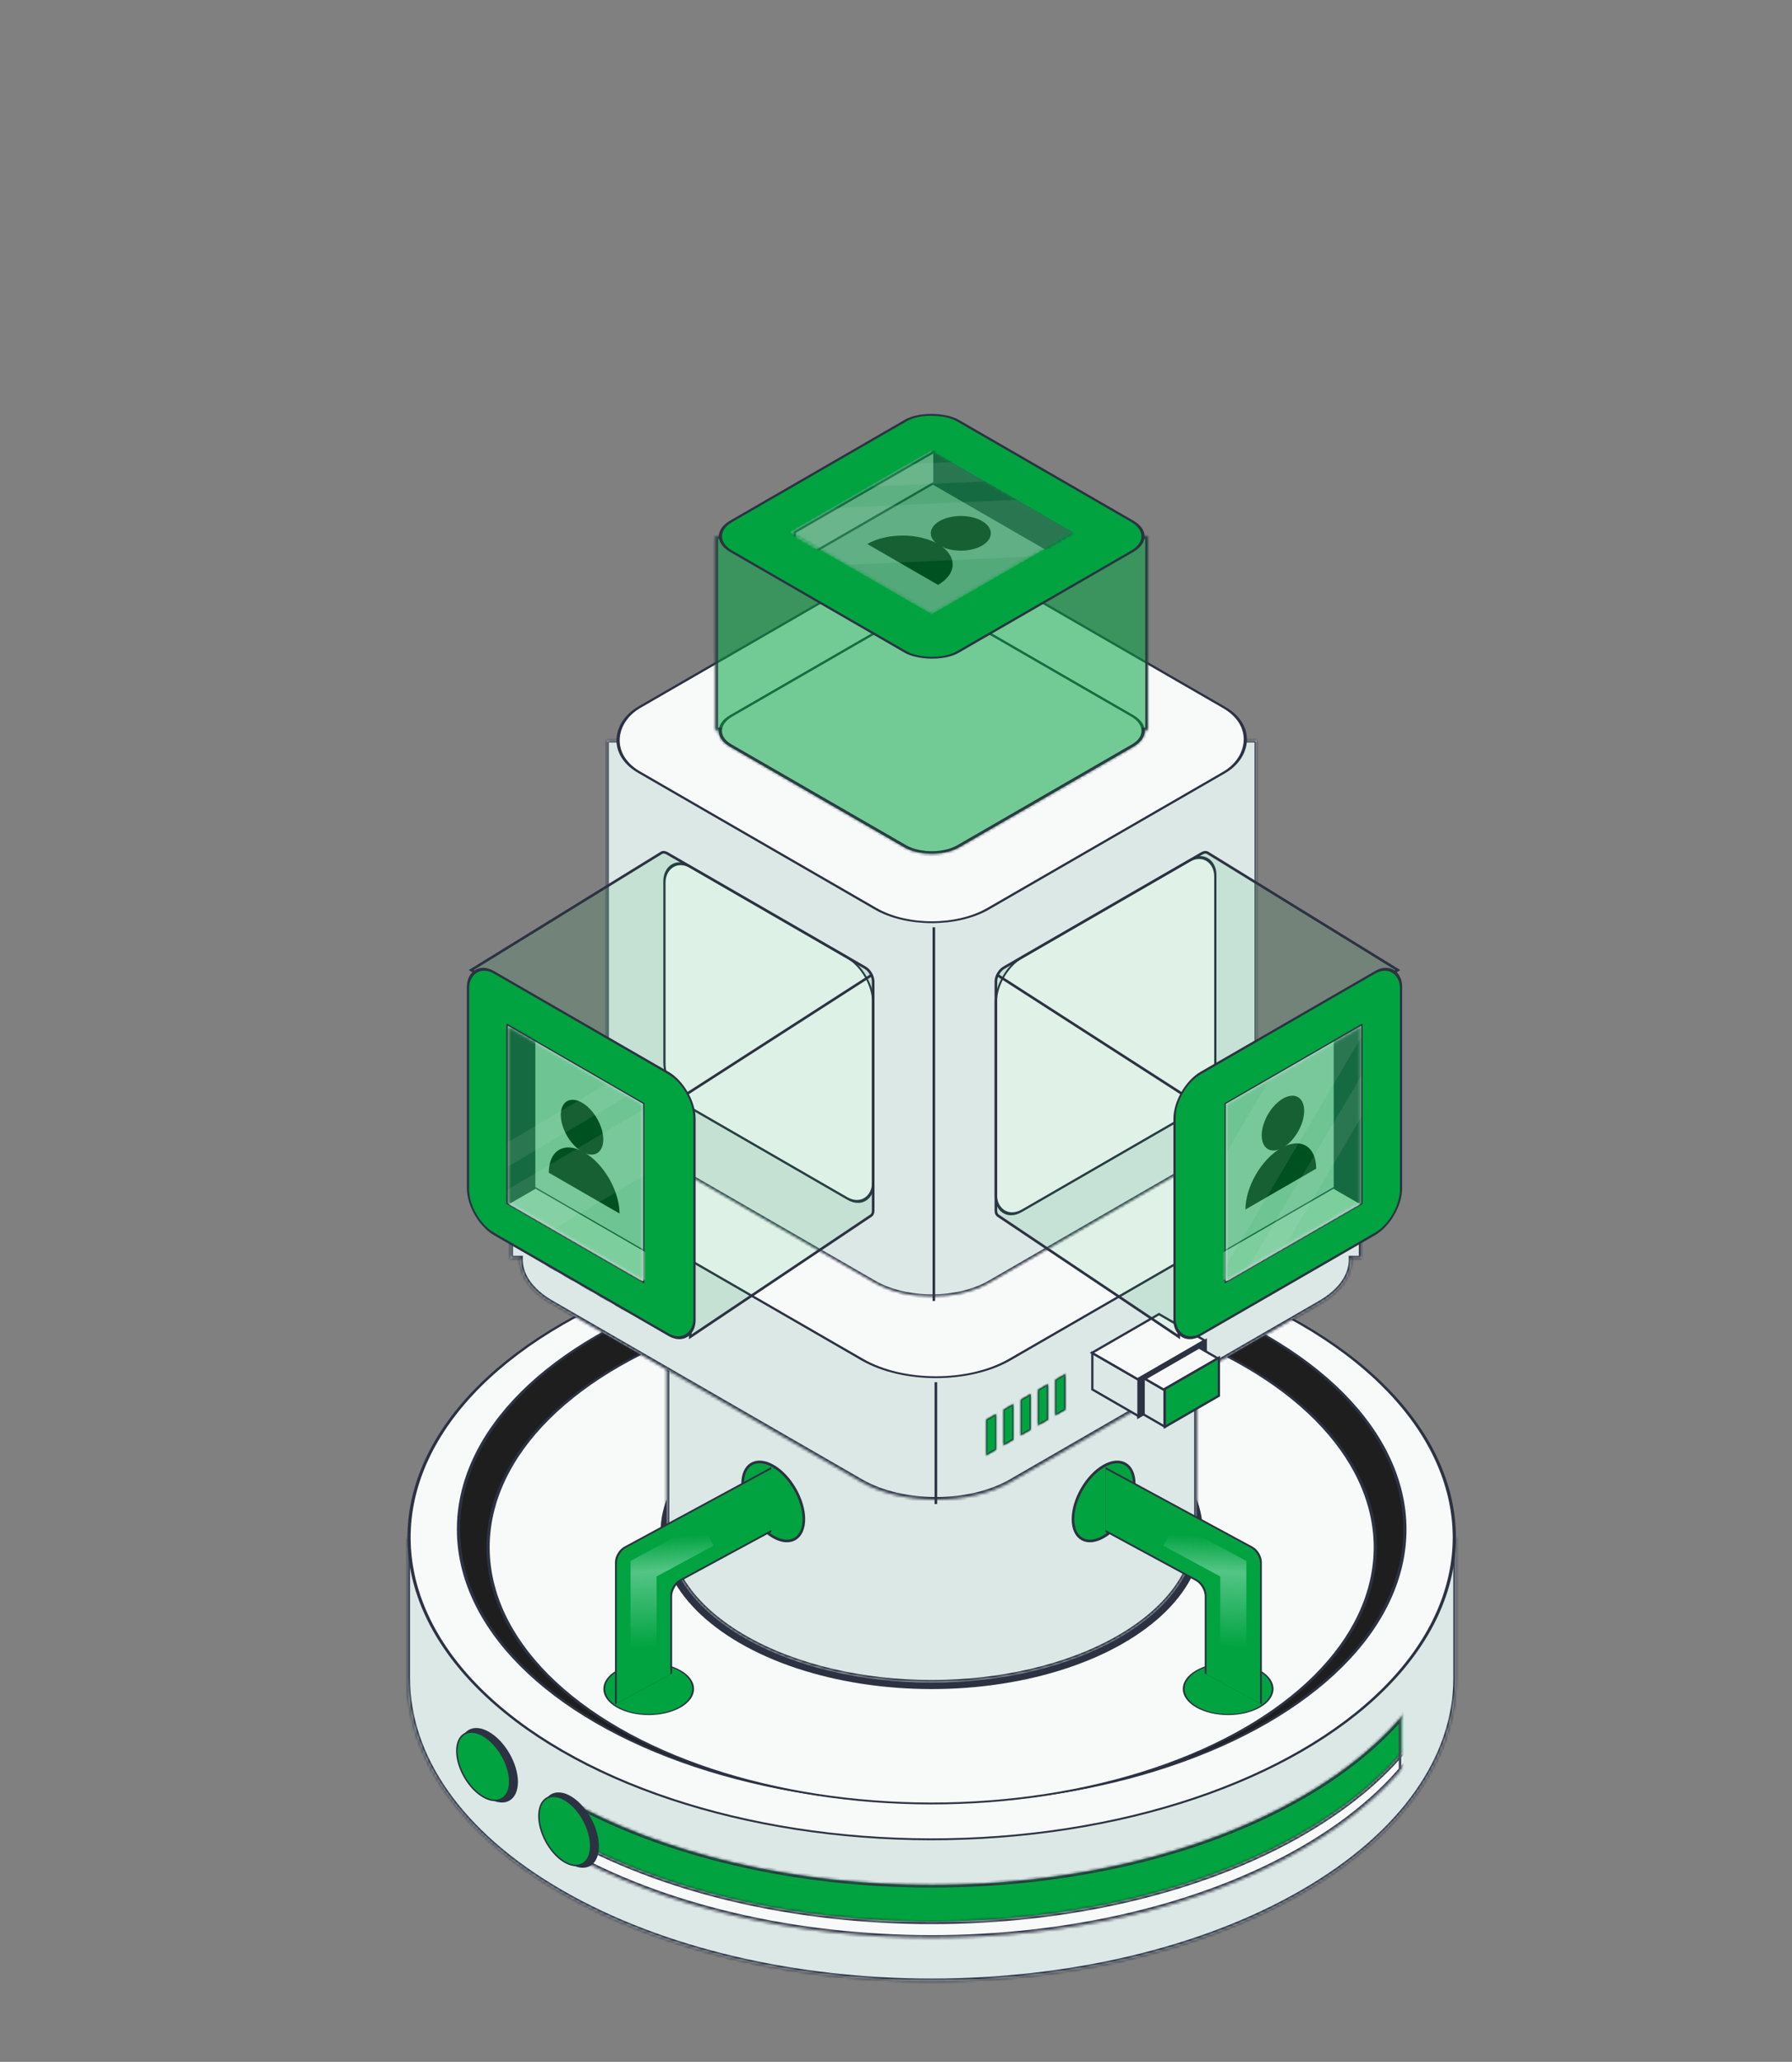 <svg width="612" height="704" viewBox="0 0 612 704" fill="none" xmlns="http://www.w3.org/2000/svg">
<rect x="0" y="0" width="612" height="704" fill="#808080" stroke="none"/>
<mask id="path-1-inside-1_2016_12" fill="white">
<path fill-rule="evenodd" clip-rule="evenodd" d="M497.22 525.017H139.156V573.147H139.159C139.193 599.575 156.672 625.996 191.597 646.16C261.514 686.527 374.872 686.527 444.79 646.16C479.749 625.977 497.228 599.523 497.228 573.069H497.22V525.017Z"/>
</mask>
<path fill-rule="evenodd" clip-rule="evenodd" d="M497.22 525.017H139.156V573.147H139.159C139.193 599.575 156.672 625.996 191.597 646.16C261.514 686.527 374.872 686.527 444.79 646.16C479.749 625.977 497.228 599.523 497.228 573.069H497.22V525.017Z" fill="#DCE8E6"/>
<path d="M139.156 525.017V524.127H138.265V525.017H139.156ZM497.22 525.017H498.11V524.127H497.22V525.017ZM139.156 573.147H138.265V574.037H139.156V573.147ZM139.159 573.147L140.049 573.146L140.048 572.257H139.159V573.147ZM191.597 646.16L192.042 645.389L191.597 646.16ZM444.79 646.16L445.235 646.931L444.79 646.16ZM497.228 573.069H498.118V572.179H497.228V573.069ZM497.22 573.069H496.33V573.96H497.22V573.069ZM139.156 525.907H497.22V524.127H139.156V525.907ZM140.046 573.147V525.017H138.265V573.147H140.046ZM139.159 572.257H139.156V574.037H139.159V572.257ZM138.268 573.148C138.303 600.006 156.065 626.674 191.152 646.931L192.042 645.389C157.279 625.319 140.083 599.144 140.049 573.146L138.268 573.148ZM191.152 646.931C226.277 667.211 272.259 677.325 318.193 677.325C364.127 677.325 410.109 667.211 445.235 646.931L444.345 645.389C409.553 665.476 363.897 675.545 318.193 675.545C272.489 675.545 226.833 665.476 192.042 645.389L191.152 646.931ZM445.235 646.931C480.356 626.654 498.118 599.953 498.118 573.069H496.338C496.338 599.093 479.141 625.299 444.345 645.389L445.235 646.931ZM497.228 572.179H497.22V573.96H497.228V572.179ZM496.33 525.017V573.069H498.11V525.017H496.33Z" fill="#2C3242" mask="url(#path-1-inside-1_2016_12)"/>
<mask id="mask0_2016_12" style="mask-type:alpha" maskUnits="userSpaceOnUse" x="179" y="567" width="300" height="125">
<path d="M478.747 626.732V567.347C376.823 627.601 308.868 636.496 201.714 600.215L179.883 657.598C208.367 672.152 284.919 699.014 363.26 690.032C441.601 681.05 468.975 645.444 478.747 626.732Z" fill="black"/>
</mask>
<g mask="url(#mask0_2016_12)">
<mask id="path-4-inside-2_2016_12" fill="white">
<path fill-rule="evenodd" clip-rule="evenodd" d="M496.827 547.15C494.038 571.247 476.692 594.888 444.79 613.306C374.872 653.673 261.514 653.673 191.597 613.306C159.694 594.888 142.348 571.247 139.559 547.15C136.236 575.864 153.582 605.227 191.597 627.175C261.514 667.541 374.872 667.541 444.79 627.175C482.805 605.227 500.151 575.864 496.827 547.15Z"/>
</mask>
<path fill-rule="evenodd" clip-rule="evenodd" d="M496.827 547.15C494.038 571.247 476.692 594.888 444.79 613.306C374.872 653.673 261.514 653.673 191.597 613.306C159.694 594.888 142.348 571.247 139.559 547.15C136.236 575.864 153.582 605.227 191.597 627.175C261.514 667.541 374.872 667.541 444.79 627.175C482.805 605.227 500.151 575.864 496.827 547.15Z" fill="#00A340"/>
<path d="M496.827 547.15L497.711 547.048L495.943 547.048L496.827 547.15ZM444.79 613.306L445.235 614.077L444.79 613.306ZM191.597 613.306L191.151 614.077L191.597 613.306ZM139.559 547.15L140.444 547.048H138.675L139.559 547.15ZM191.597 627.175L191.151 627.945L191.597 627.175ZM444.79 627.175L445.235 627.945L444.79 627.175ZM495.943 547.048C493.197 570.772 476.098 594.203 444.345 612.536L445.235 614.077C477.286 595.573 494.879 571.723 497.711 547.252L495.943 547.048ZM444.345 612.536C409.553 632.622 363.897 642.691 318.193 642.691C272.489 642.691 226.833 632.622 192.042 612.536L191.151 614.077C226.277 634.357 272.259 644.472 318.193 644.472C364.127 644.472 410.109 634.357 445.235 614.077L444.345 612.536ZM192.042 612.536C160.288 594.203 143.19 570.772 140.444 547.048L138.675 547.252C141.507 571.723 159.1 595.573 191.151 614.077L192.042 612.536ZM192.042 626.404C154.203 604.557 137.176 575.485 140.444 547.252L138.675 547.048C135.296 576.244 152.96 605.896 191.151 627.945L192.042 626.404ZM444.345 626.404C409.553 646.49 363.897 656.559 318.193 656.559C272.489 656.559 226.833 646.49 192.042 626.404L191.151 627.945C226.277 648.225 272.259 658.34 318.193 658.34C364.127 658.34 410.109 648.225 445.235 627.945L444.345 626.404ZM495.943 547.252C499.21 575.485 482.183 604.557 444.345 626.404L445.235 627.945C483.426 605.896 501.091 576.244 497.711 547.048L495.943 547.252Z" fill="#2C3242" mask="url(#path-4-inside-2_2016_12)"/>
<mask id="path-6-inside-3_2016_12" fill="white">
<path fill-rule="evenodd" clip-rule="evenodd" d="M497.164 555.471C495.985 580.992 478.527 606.31 444.79 625.788C374.872 666.155 261.514 666.155 191.597 625.788C157.86 606.31 140.402 580.993 139.223 555.471C137.958 582.841 155.416 610.446 191.597 631.335C261.514 671.702 374.872 671.702 444.79 631.335C480.971 610.446 498.429 582.841 497.164 555.471Z"/>
</mask>
<path fill-rule="evenodd" clip-rule="evenodd" d="M497.164 555.471C495.985 580.992 478.527 606.31 444.79 625.788C374.872 666.155 261.514 666.155 191.597 625.788C157.86 606.31 140.402 580.993 139.223 555.471C137.958 582.841 155.416 610.446 191.597 631.335C261.514 671.702 374.872 671.702 444.79 631.335C480.971 610.446 498.429 582.841 497.164 555.471Z" fill="#F8FAFA"/>
<path d="M497.164 555.471L498.053 555.43L496.274 555.43L497.164 555.471ZM444.79 625.788L445.235 626.559L444.79 625.788ZM191.597 625.788L192.042 625.017L191.597 625.788ZM139.223 555.471L140.112 555.43L138.333 555.43L139.223 555.471ZM191.597 631.335L192.042 630.564L191.597 631.335ZM444.79 631.335L445.235 632.106L444.79 631.335ZM496.274 555.43C495.114 580.543 477.925 605.629 444.345 625.017L445.235 626.559C479.129 606.99 496.855 581.441 498.053 555.512L496.274 555.43ZM444.345 625.017C409.553 645.104 363.897 655.173 318.193 655.173C272.489 655.173 226.833 645.104 192.042 625.017L191.151 626.559C226.277 646.839 272.259 656.953 318.193 656.953C364.127 656.953 410.109 646.839 445.235 626.559L444.345 625.017ZM192.042 625.017C158.462 605.63 141.272 580.544 140.112 555.43L138.333 555.512C139.532 581.442 157.258 606.99 191.151 626.559L192.042 625.017ZM192.042 630.564C156.029 609.772 138.868 582.431 140.112 555.512L138.333 555.43C137.048 583.252 154.803 611.121 191.151 632.106L192.042 630.564ZM444.345 630.564C409.553 650.651 363.897 660.72 318.193 660.72C272.489 660.72 226.833 650.651 192.042 630.564L191.151 632.106C226.277 652.386 272.259 662.501 318.193 662.501C364.127 662.501 410.109 652.386 445.235 632.106L444.345 630.564ZM496.274 555.512C497.518 582.43 480.358 609.772 444.345 630.564L445.235 632.106C481.583 611.12 499.339 583.252 498.053 555.43L496.274 555.512Z" fill="#2C3242" mask="url(#path-6-inside-3_2016_12)"/>
<path d="M478.153 587.327V603.977" stroke="#2C3242" stroke-width="0.89"/>
</g>
<circle cx="146.181" cy="146.181" r="145.736" transform="matrix(0.866 -0.5 0.866 0.5 65 524.96)" fill="#F8FAFA" stroke="#2C3242" stroke-width="0.89"/>
<circle cx="132.398" cy="132.398" r="131.953" transform="matrix(0.866 -0.5 0.866 0.5 88.872 522.186)" fill="#1E1E1E" stroke="#2C3242" stroke-width="0.89"/>
<circle cx="124.145" cy="124.145" r="123.7" transform="matrix(0.866 -0.5 0.866 0.5 103.168 528.307)" fill="#F8FAFA" stroke="#2C3242" stroke-width="0.89"/>
<circle cx="75.617" cy="75.617" r="75.172" transform="matrix(0.866 -0.5 0.866 0.5 187.22 523.245)" fill="#2C3242" stroke="#2C3242" stroke-width="0.89"/>
<mask id="path-13-inside-4_2016_12" fill="white">
<path fill-rule="evenodd" clip-rule="evenodd" d="M408.7 449.997H227.681V522.283H227.683C227.701 535.643 236.537 549 254.193 559.193C289.539 579.6 346.847 579.6 382.194 559.193C399.867 548.989 408.704 535.616 408.704 522.243H408.7V449.997Z"/>
</mask>
<path fill-rule="evenodd" clip-rule="evenodd" d="M408.7 449.997H227.681V522.283H227.683C227.701 535.643 236.537 549 254.193 559.193C289.539 579.6 346.847 579.6 382.194 559.193C399.867 548.989 408.704 535.616 408.704 522.243H408.7V449.997Z" fill="#DCE8E6"/>
<path d="M227.681 449.997V449.107H226.791V449.997H227.681ZM408.7 449.997H409.59V449.107H408.7V449.997ZM227.681 522.283H226.791V523.173H227.681V522.283ZM227.683 522.283L228.573 522.282L228.572 521.393H227.683V522.283ZM254.193 559.193L254.638 558.422L254.193 559.193ZM382.194 559.193L381.749 558.422L382.194 559.193ZM408.704 522.243L409.594 522.243L409.594 521.353H408.704V522.243ZM408.7 522.243H407.81V523.133H408.7V522.243ZM227.681 450.887H408.7V449.107H227.681V450.887ZM228.572 522.283V449.997H226.791V522.283H228.572ZM227.683 521.393H227.681V523.173H227.683V521.393ZM226.792 522.284C226.811 536.074 235.93 549.677 253.748 559.964L254.638 558.422C237.145 548.322 228.59 535.212 228.573 522.282L226.792 522.284ZM253.748 559.964C271.588 570.264 294.915 575.389 318.193 575.389C341.472 575.389 364.799 570.264 382.639 559.964L381.749 558.422C364.243 568.529 341.242 573.608 318.193 573.608C295.144 573.608 272.144 568.529 254.638 558.422L253.748 559.964ZM382.639 559.964C400.474 549.667 409.594 536.046 409.594 522.243L407.814 522.243C407.813 535.186 399.26 548.312 381.749 558.422L382.639 559.964ZM408.704 521.353H408.7V523.133H408.704V521.353ZM407.81 449.997V522.243H409.59V449.997H407.81Z" fill="#2C3242" mask="url(#path-13-inside-4_2016_12)"/>
<circle cx="73.902" cy="73.902" r="73.701" transform="matrix(0.866 -0.5 0.866 0.5 190.192 442.449)" fill="#F8FAFA" stroke="#2C3242" stroke-width="0.4"/>
<mask id="path-16-inside-5_2016_12" fill="white">
<path fill-rule="evenodd" clip-rule="evenodd" d="M345.13 354.259C330.977 346.087 308.03 346.087 293.877 354.259L235.124 388.18H174.317V429.666H177.642C177.475 435.144 181.011 440.653 188.251 444.833L294.03 505.904C308.184 514.076 331.13 514.076 345.283 505.904L450.909 444.921C458.188 440.719 461.723 435.173 461.515 429.666H464.959V388.18H403.883L345.13 354.259Z"/>
</mask>
<path fill-rule="evenodd" clip-rule="evenodd" d="M345.13 354.259C330.977 346.087 308.03 346.087 293.877 354.259L235.124 388.18H174.317V429.666H177.642C177.475 435.144 181.011 440.653 188.251 444.833L294.03 505.904C308.184 514.076 331.13 514.076 345.283 505.904L450.909 444.921C458.188 440.719 461.723 435.173 461.515 429.666H464.959V388.18H403.883L345.13 354.259Z" fill="#DCE8E6"/>
<path d="M293.877 354.259L293.432 353.488L293.877 354.259ZM345.13 354.259L344.684 355.03L345.13 354.259ZM235.124 388.18V389.07H235.362L235.569 388.951L235.124 388.18ZM174.317 388.18V387.29H173.426V388.18H174.317ZM174.317 429.666H173.426V430.557H174.317V429.666ZM177.642 429.666L178.532 429.694L178.56 428.776H177.642V429.666ZM188.251 444.833L188.696 444.062L188.251 444.833ZM294.03 505.904L294.476 505.133L294.03 505.904ZM345.283 505.904L344.838 505.133L345.283 505.904ZM450.909 444.921L450.464 444.15L450.909 444.921ZM461.515 429.666V428.776H460.591L460.625 429.7L461.515 429.666ZM464.959 429.666V430.557H465.85V429.666H464.959ZM464.959 388.18H465.85V387.29H464.959V388.18ZM403.883 388.18L403.438 388.951L403.644 389.07H403.883V388.18ZM294.322 355.03C301.231 351.041 310.343 349.02 319.503 349.02C328.663 349.02 337.775 351.041 344.684 355.03L345.575 353.488C338.331 349.306 328.893 347.24 319.503 347.24C310.113 347.24 300.675 349.306 293.432 353.488L294.322 355.03ZM235.569 388.951L294.322 355.03L293.432 353.488L234.679 387.409L235.569 388.951ZM174.317 389.07H235.124V387.29H174.317V389.07ZM175.207 429.666V388.18H173.426V429.666H175.207ZM177.642 428.776H174.317V430.557H177.642V428.776ZM188.696 444.062C181.622 439.977 178.378 434.727 178.532 429.694L176.752 429.639C176.571 435.562 180.4 441.328 187.806 445.604L188.696 444.062ZM294.476 505.133L188.696 444.062L187.806 445.604L293.585 506.675L294.476 505.133ZM344.838 505.133C337.929 509.122 328.817 511.143 319.657 511.143C310.497 511.143 301.385 509.122 294.476 505.133L293.585 506.675C300.829 510.857 310.267 512.923 319.657 512.923C329.047 512.923 338.485 510.857 345.729 506.675L344.838 505.133ZM450.464 444.15L344.838 505.133L345.729 506.675L451.354 445.692L450.464 444.15ZM460.625 429.7C460.817 434.759 457.576 440.044 450.464 444.15L451.354 445.692C458.8 441.394 462.63 435.588 462.405 429.633L460.625 429.7ZM464.959 428.776H461.515V430.557H464.959V428.776ZM464.069 388.18V429.666H465.85V388.18H464.069ZM403.883 389.07H464.959V387.29H403.883V389.07ZM344.684 355.03L403.438 388.951L404.328 387.409L345.575 353.488L344.684 355.03Z" fill="#2C3242" mask="url(#path-16-inside-5_2016_12)"/>
<mask id="path-18-inside-6_2016_12" fill="white">
<path fill-rule="evenodd" clip-rule="evenodd" d="M186.602 419.612L190.022 421.586L190.022 433.792L186.602 431.818L186.602 419.612ZM192.51 423.022L195.93 424.997L195.93 437.203L192.51 435.229L192.51 423.022ZM201.837 428.408L198.417 426.433L198.417 438.639L201.837 440.614L201.837 428.408ZM204.324 429.844L207.744 431.818L207.744 444.025L204.324 442.05L204.324 429.844ZM213.651 435.228L210.231 433.254L210.231 445.46L213.651 447.435L213.651 435.228Z"/>
</mask>
<path fill-rule="evenodd" clip-rule="evenodd" d="M186.602 419.612L190.022 421.586L190.022 433.792L186.602 431.818L186.602 419.612ZM192.51 423.022L195.93 424.997L195.93 437.203L192.51 435.229L192.51 423.022ZM201.837 428.408L198.417 426.433L198.417 438.639L201.837 440.614L201.837 428.408ZM204.324 429.844L207.744 431.818L207.744 444.025L204.324 442.05L204.324 429.844ZM213.651 435.228L210.231 433.254L210.231 445.46L213.651 447.435L213.651 435.228Z" fill="#00A340"/>
<path d="M190.022 421.586L190.458 421.838L190.458 421.335L190.022 421.084L190.022 421.586ZM186.602 419.612L186.602 419.109L186.167 418.858L186.167 419.36L186.602 419.612ZM190.022 433.792L190.022 434.295L190.458 434.546L190.458 434.044L190.022 433.792ZM186.602 431.818L186.167 431.567L186.167 432.069L186.602 432.321L186.602 431.818ZM195.93 424.997L196.365 425.248L196.365 424.746L195.93 424.494L195.93 424.997ZM192.51 423.022L192.51 422.52L192.074 422.268L192.074 422.771L192.51 423.022ZM195.93 437.203L195.93 437.706L196.365 437.957L196.365 437.455L195.93 437.203ZM192.51 435.229L192.074 434.977L192.074 435.48L192.51 435.731L192.51 435.229ZM198.417 426.433L198.417 425.93L197.982 425.679L197.982 426.182L198.417 426.433ZM201.837 428.408L202.272 428.659L202.272 428.156L201.837 427.905L201.837 428.408ZM198.417 438.639L197.982 438.388L197.982 438.891L198.417 439.142L198.417 438.639ZM201.837 440.614L201.837 441.117L202.272 441.368L202.272 440.865L201.837 440.614ZM207.744 431.818L208.179 432.07L208.179 431.567L207.744 431.316L207.744 431.818ZM204.324 429.844L204.324 429.341L203.889 429.09L203.889 429.592L204.324 429.844ZM207.744 444.025L207.744 444.527L208.179 444.779L208.179 444.276L207.744 444.025ZM204.324 442.05L203.889 441.799L203.889 442.301L204.324 442.553L204.324 442.05ZM210.231 433.254L210.231 432.751L209.796 432.5L209.796 433.003L210.231 433.254ZM213.651 435.228L214.087 435.48L214.087 434.977L213.651 434.726L213.651 435.228ZM210.231 445.46L209.796 445.209L209.796 445.712L210.231 445.963L210.231 445.46ZM213.651 447.435L213.651 447.937L214.087 448.189L214.087 447.686L213.651 447.435ZM190.022 421.084L186.602 419.109L186.602 420.114L190.022 422.089L190.022 421.084ZM190.458 434.044L190.458 421.838L189.587 421.335L189.587 433.541L190.458 434.044ZM186.602 432.321L190.022 434.295L190.022 433.29L186.602 431.315L186.602 432.321ZM186.167 419.36L186.167 431.567L187.038 432.069L187.038 419.863L186.167 419.36ZM195.93 424.494L192.51 422.52L192.51 423.525L195.93 425.5L195.93 424.494ZM196.365 437.455L196.365 425.248L195.494 424.746L195.494 436.952L196.365 437.455ZM192.51 435.731L195.93 437.706L195.93 436.701L192.51 434.726L192.51 435.731ZM192.074 422.771L192.074 434.977L192.945 435.48L192.945 423.274L192.074 422.771ZM198.417 426.936L201.837 428.91L201.837 427.905L198.417 425.93L198.417 426.936ZM198.852 438.891L198.852 426.684L197.982 426.182L197.982 438.388L198.852 438.891ZM201.837 440.111L198.417 438.137L198.417 439.142L201.837 441.117L201.837 440.111ZM201.402 428.156L201.402 440.363L202.272 440.865L202.272 428.659L201.402 428.156ZM207.744 431.316L204.324 429.341L204.324 430.346L207.744 432.321L207.744 431.316ZM208.179 444.276L208.179 432.07L207.309 431.567L207.309 443.773L208.179 444.276ZM204.324 442.553L207.744 444.527L207.744 443.522L204.324 441.547L204.324 442.553ZM203.889 429.592L203.889 441.799L204.759 442.301L204.759 430.095L203.889 429.592ZM210.231 433.757L213.651 435.731L213.651 434.726L210.231 432.751L210.231 433.757ZM210.667 445.712L210.667 433.505L209.796 433.003L209.796 445.209L210.667 445.712ZM213.651 446.932L210.231 444.958L210.231 445.963L213.651 447.937L213.651 446.932ZM213.216 434.977L213.216 447.183L214.087 447.686L214.087 435.48L213.216 434.977Z" fill="#2C3242" mask="url(#path-18-inside-6_2016_12)"/>
<mask id="path-20-inside-7_2016_12" fill="white">
<path fill-rule="evenodd" clip-rule="evenodd" d="M354.506 474.506L357.926 472.531L357.926 484.738L354.506 486.712L354.506 474.506ZM342.691 481.327L346.111 479.353L346.111 491.559L342.691 493.533L342.691 481.327ZM336.784 484.738L340.204 482.764L340.204 494.97L336.784 496.945L336.784 484.738ZM352.018 475.943L348.598 477.917L348.598 490.123L352.018 488.149L352.018 475.943ZM363.833 469.121L360.413 471.096L360.413 483.302L363.833 481.327L363.833 469.121Z"/>
</mask>
<path fill-rule="evenodd" clip-rule="evenodd" d="M354.506 474.506L357.926 472.531L357.926 484.738L354.506 486.712L354.506 474.506ZM342.691 481.327L346.111 479.353L346.111 491.559L342.691 493.533L342.691 481.327ZM336.784 484.738L340.204 482.764L340.204 494.97L336.784 496.945L336.784 484.738ZM352.018 475.943L348.598 477.917L348.598 490.123L352.018 488.149L352.018 475.943ZM363.833 469.121L360.413 471.096L360.413 483.302L363.833 481.327L363.833 469.121Z" fill="#00A340"/>
<path d="M357.926 472.531L358.361 472.28L358.361 471.777L357.926 472.029L357.926 472.531ZM354.506 474.506L354.506 474.003L354.07 474.254L354.07 474.757L354.506 474.506ZM357.926 484.738L357.926 485.24L358.361 484.989L358.361 484.486L357.926 484.738ZM354.506 486.712L354.07 486.963L354.07 487.466L354.506 487.215L354.506 486.712ZM346.111 479.353L346.546 479.101L346.546 478.599L346.111 478.85L346.111 479.353ZM342.691 481.327L342.691 480.825L342.256 481.076L342.256 481.579L342.691 481.327ZM346.111 491.559L346.111 492.062L346.546 491.81L346.546 491.308L346.111 491.559ZM342.691 493.533L342.256 493.785L342.256 494.287L342.691 494.036L342.691 493.533ZM340.204 482.764L340.639 482.513L340.639 482.01L340.204 482.261L340.204 482.764ZM336.784 484.738L336.784 484.236L336.348 484.487L336.348 484.99L336.784 484.738ZM340.204 494.97L340.204 495.473L340.639 495.221L340.639 494.719L340.204 494.97ZM336.784 496.945L336.348 497.196L336.348 497.699L336.784 497.447L336.784 496.945ZM348.598 477.917L348.598 477.414L348.163 477.666L348.163 478.168L348.598 477.917ZM352.018 475.943L352.453 475.691L352.453 475.189L352.018 475.44L352.018 475.943ZM348.598 490.123L348.163 490.375L348.163 490.877L348.598 490.626L348.598 490.123ZM352.018 488.149L352.018 488.651L352.453 488.4L352.453 487.897L352.018 488.149ZM360.413 471.096L360.413 470.593L359.977 470.844L359.977 471.347L360.413 471.096ZM363.833 469.121L364.268 468.87L364.268 468.367L363.833 468.618L363.833 469.121ZM360.413 483.302L359.977 483.553L359.977 484.056L360.413 483.805L360.413 483.302ZM363.833 481.327L363.833 481.83L364.268 481.579L364.268 481.076L363.833 481.327ZM357.926 472.029L354.506 474.003L354.506 475.008L357.926 473.034L357.926 472.029ZM358.361 484.486L358.361 472.28L357.49 472.783L357.49 484.989L358.361 484.486ZM354.506 487.215L357.926 485.24L357.926 484.235L354.506 486.209L354.506 487.215ZM354.07 474.757L354.07 486.963L354.941 486.461L354.941 474.254L354.07 474.757ZM346.111 478.85L342.691 480.825L342.691 481.83L346.111 479.855L346.111 478.85ZM346.546 491.308L346.546 479.101L345.676 479.604L345.676 491.81L346.546 491.308ZM342.691 494.036L346.111 492.062L346.111 491.056L342.691 493.031L342.691 494.036ZM342.256 481.579L342.256 493.785L343.126 493.282L343.126 481.076L342.256 481.579ZM340.204 482.261L336.784 484.236L336.784 485.241L340.204 483.267L340.204 482.261ZM340.639 494.719L340.639 482.513L339.768 483.015L339.768 495.221L340.639 494.719ZM336.784 497.447L340.204 495.473L340.204 494.467L336.784 496.442L336.784 497.447ZM336.348 484.99L336.348 497.196L337.219 496.693L337.219 484.487L336.348 484.99ZM348.598 478.42L352.018 476.445L352.018 475.44L348.598 477.414L348.598 478.42ZM349.033 489.872L349.033 477.666L348.163 478.168L348.163 490.375L349.033 489.872ZM352.018 487.646L348.598 489.621L348.598 490.626L352.018 488.651L352.018 487.646ZM351.583 476.194L351.583 488.4L352.453 487.897L352.453 475.691L351.583 476.194ZM360.413 471.598L363.833 469.624L363.833 468.618L360.413 470.593L360.413 471.598ZM360.848 483.051L360.848 470.844L359.977 471.347L359.977 483.553L360.848 483.051ZM363.833 480.825L360.413 482.799L360.413 483.805L363.833 481.83L363.833 480.825ZM363.397 469.372L363.397 481.579L364.268 481.076L364.268 468.87L363.397 469.372Z" fill="#2C3242" mask="url(#path-20-inside-7_2016_12)"/>
<rect x="-2.65313e-08" y="0.445" width="180.435" height="180.257" rx="29.146" transform="matrix(0.866 0.5 -0.866 0.5 319.889 298.2)" fill="#F8FAFA" stroke="#2C3242" stroke-width="0.89"/>
<path d="M319.615 471.931V513.536" stroke="#2C3242" stroke-width="0.89"/>
<mask id="path-24-inside-8_2016_12" fill="white">
<path fill-rule="evenodd" clip-rule="evenodd" d="M429.145 252.821H207.256V380.407H209.812C209.986 384.363 212.688 388.289 217.918 391.308L298.667 437.929C309.487 444.176 327.03 444.176 337.851 437.929L418.483 391.376C423.742 388.34 426.445 384.386 426.592 380.407H429.145V252.821Z"/>
</mask>
<path fill-rule="evenodd" clip-rule="evenodd" d="M429.145 252.821H207.256V380.407H209.812C209.986 384.363 212.688 388.289 217.918 391.308L298.667 437.929C309.487 444.176 327.03 444.176 337.851 437.929L418.483 391.376C423.742 388.34 426.445 384.386 426.592 380.407H429.145V252.821Z" fill="#DCE8E6"/>
<path d="M207.256 252.821V252.14H206.575V252.821H207.256ZM429.145 252.821H429.826V252.14H429.145V252.821ZM207.256 380.407H206.575V381.088H207.256V380.407ZM209.812 380.407L210.492 380.377L210.463 379.727H209.812V380.407ZM217.918 391.308L217.577 391.898L217.918 391.308ZM298.667 437.929L298.327 438.518L298.667 437.929ZM337.851 437.929L338.191 438.518L337.851 437.929ZM418.483 391.376L418.823 391.965L418.483 391.376ZM426.592 380.407V379.727H425.936L425.912 380.382L426.592 380.407ZM429.145 380.407V381.088H429.826V380.407H429.145ZM207.256 253.501H429.145V252.14H207.256V253.501ZM207.936 380.407V252.821H206.575V380.407H207.936ZM209.812 379.727H207.256V381.088H209.812V379.727ZM218.258 390.719C213.149 387.769 210.653 384.021 210.492 380.377L209.132 380.437C209.32 384.706 212.228 388.809 217.577 391.898L218.258 390.719ZM299.008 437.339L218.258 390.719L217.577 391.898L298.327 438.518L299.008 437.339ZM337.51 437.339C332.228 440.389 325.262 441.934 318.259 441.934C311.256 441.934 304.29 440.389 299.008 437.339L298.327 438.518C303.865 441.716 311.08 443.295 318.259 443.295C325.438 443.295 332.653 441.716 338.191 438.518L337.51 437.339ZM418.143 390.786L337.51 437.339L338.191 438.518L418.823 391.965L418.143 390.786ZM425.912 380.382C425.776 384.046 423.281 387.82 418.143 390.786L418.823 391.965C424.203 388.859 427.113 384.726 427.272 380.432L425.912 380.382ZM429.145 379.727H426.592V381.088H429.145V379.727ZM428.464 252.821V380.407H429.826V252.821H428.464Z" fill="#2C3242" mask="url(#path-24-inside-8_2016_12)"/>
<rect x="-2.65313e-08" y="0.445" width="137.582" height="137.447" rx="22.177" transform="matrix(0.866 0.5 -0.866 0.5 318.52 183.64)" fill="#F8FAFA" stroke="#2C3242" stroke-width="0.89"/>
<path d="M318.922 316.614L318.922 444.201" stroke="#2C3242" stroke-width="0.89"/>
<rect x="0.385" y="0.223" width="26.62" height="12.984" transform="matrix(0.866 -0.5 2.20305e-08 1 388.406 470.898)" fill="#2C3242" stroke="#2C3242" stroke-width="0.89"/>
<rect x="0.385" y="0.668" width="8.225" height="12.426" transform="matrix(0.866 0.5 -2.20305e-08 1 390.247 469.668)" fill="#DCE8E6" stroke="#2C3242" stroke-width="0.89"/>
<rect x="0.771" width="21.326" height="7.414" transform="matrix(0.866 -0.5 0.866 0.5 390.335 471.14)" fill="#F8FAFA" stroke="#2C3242" stroke-width="0.89"/>
<rect x="0.385" y="0.223" width="21.326" height="12.984" transform="matrix(0.866 -0.5 2.20305e-08 1 397.475 474.215)" fill="#00A340" stroke="#2C3242" stroke-width="0.89"/>
<rect x="0.385" y="0.668" width="18.188" height="12.426" transform="matrix(0.866 0.5 -2.20305e-08 1 372.717 461.126)" fill="#DCE8E6" stroke="#2C3242" stroke-width="0.89"/>
<rect x="0.771" width="26.427" height="17.999" transform="matrix(0.866 -0.5 0.866 0.5 372.266 462.286)" fill="#F8FAFA" stroke="#2C3242" stroke-width="0.89"/>
<rect x="0.385" y="0.223" width="86.537" height="86.537" rx="10.238" transform="matrix(0.866 -0.5 2.20305e-08 1 339.777 331.953)" fill="#F8FAFA" stroke="#2C3242" stroke-width="0.89"/>
<path d="M402.572 377.193L402.572 456.436L340.828 415.053C340.367 414.743 340.11 414.136 340.11 413.351L340.11 335.098C340.11 333.377 341.319 331.285 342.809 330.424L410.478 291.355C411.209 290.933 411.909 290.872 412.418 291.185L477.383 331.213L402.947 376.531L402.572 376.76L402.572 377.193Z" fill="url(#paint0_linear_2016_12)" stroke="#2C3242" stroke-width="0.89"/>
<path d="M340.389 332.754L403.518 373.364" stroke="#2C3242" stroke-width="0.89"/>
<rect x="0.385" y="0.223" width="89.324" height="89.324" rx="10.238" transform="matrix(0.866 -0.5 2.20305e-08 1 400.796 371.488)" fill="#00A340" stroke="#2C3242" stroke-width="0.89"/>
<rect x="-0.218" y="-0.126" width="53.888" height="61.081" transform="matrix(0.866 -0.5 2.20305e-08 1 418.634 376.797)" fill="#DCE8E6" stroke="#2C3242" stroke-width="0.503"/>
<mask id="mask1_2016_12" style="mask-type:alpha" maskUnits="userSpaceOnUse" x="418" y="350" width="47" height="88">
<rect x="0.218" y="0.126" width="52.883" height="60.076" transform="matrix(0.866 -0.5 2.20305e-08 1 418.692 377.015)" fill="#DCE8E6" stroke="#2C3242" stroke-width="0.503"/>
</mask>
<g mask="url(#mask1_2016_12)">
<rect x="-1.49803e-08" y="0.251" width="11.243" height="53.352" transform="matrix(0.866 0.5 -0.866 0.5 455.702 405.439)" fill="#F8FAFA" stroke="#2C3242" stroke-width="0.503"/>
<rect x="0.218" y="0.377" width="11.243" height="61.182" transform="matrix(0.866 0.5 -2.20305e-08 1 455.514 344.128)" fill="#2C3242" stroke="#2C3242" stroke-width="0.503"/>
<ellipse cx="8.371" cy="8.371" rx="8.371" ry="8.371" transform="matrix(0.866 -0.5 2.20305e-08 1 430.898 379.29)" fill="black"/>
<path d="M425.341 412.968C425.341 409.268 426.614 404.985 428.88 401.06C431.146 397.136 434.219 393.892 437.423 392.042C440.628 390.192 443.701 389.887 445.966 391.195C448.232 392.504 449.505 395.317 449.505 399.017L437.423 405.993L425.341 412.968Z" fill="black"/>
<rect opacity="0.5" width="53.386" height="60.579" transform="matrix(0.866 -0.5 2.20305e-08 1 418.663 376.905)" fill="#00A340"/>
<mask id="mask2_2016_12" style="mask-type:alpha" maskUnits="userSpaceOnUse" x="418" y="350" width="47" height="88">
<rect opacity="0.5" width="53.386" height="60.579" transform="matrix(0.866 -0.5 2.20305e-08 1 418.663 376.905)" fill="#10BD99"/>
</mask>
<g mask="url(#mask2_2016_12)">
<path opacity="0.2" d="M400.398 443.983L464.872 334.931" stroke="#DCE8E6" stroke-width="19.585"/>
<path opacity="0.2" d="M420.036 450.26L484.51 341.209" stroke="#DCE8E6" stroke-width="7.122"/>
</g>
</g>
<rect x="-0.385" y="0.223" width="82.318" height="82.318" rx="10.238" transform="matrix(-0.866 -0.5 -2.20305e-08 1 297.868 331.567)" fill="#F8FAFA" stroke="#2C3242" stroke-width="0.89"/>
<path d="M235.74 377.193L235.74 456.436L297.483 415.053C297.945 414.743 298.202 414.136 298.202 413.351L298.202 335.098C298.202 333.377 296.993 331.285 295.503 330.424L227.834 291.355C227.102 290.933 226.403 290.872 225.894 291.185L160.929 331.213L235.365 376.531L235.74 376.76L235.74 377.193Z" fill="url(#paint1_linear_2016_12)" stroke="#2C3242" stroke-width="0.89"/>
<path d="M297.923 332.754L234.794 373.364" stroke="#2C3242" stroke-width="0.89"/>
<rect x="-0.385" y="0.223" width="89.324" height="89.324" rx="10.238" transform="matrix(-0.866 -0.5 -2.20305e-08 1 236.848 371.103)" fill="#00A340" stroke="#2C3242" stroke-width="0.89"/>
<rect x="0.218" y="-0.126" width="53.888" height="61.081" transform="matrix(-0.866 -0.5 -2.20305e-08 1 220.055 377.015)" fill="#DCE8E6" stroke="#2C3242" stroke-width="0.503"/>
<mask id="mask3_2016_12" style="mask-type:alpha" maskUnits="userSpaceOnUse" x="173" y="350" width="47" height="88">
<rect x="-0.218" y="0.126" width="52.883" height="60.076" transform="matrix(-0.866 -0.5 -2.20305e-08 1 219.243 376.797)" fill="#DCE8E6" stroke="#2C3242" stroke-width="0.503"/>
</mask>
<g mask="url(#mask3_2016_12)">
<rect x="1.49803e-08" y="0.251" width="11.243" height="53.352" transform="matrix(-0.866 0.5 0.866 0.5 182.61 405.439)" fill="#F8FAFA" stroke="#2C3242" stroke-width="0.503"/>
<rect x="-0.218" y="0.377" width="11.243" height="61.182" transform="matrix(-0.866 0.5 2.20305e-08 1 182.421 344.345)" fill="#2C3242" stroke="#2C3242" stroke-width="0.503"/>
<ellipse cx="8.371" cy="8.371" rx="8.371" ry="8.371" transform="matrix(-0.866 -0.5 -2.20305e-08 1 206.027 380.677)" fill="black"/>
<path d="M211.584 414.355C211.584 410.655 210.311 406.372 208.045 402.447C205.779 398.523 202.706 395.278 199.502 393.428C196.298 391.578 193.224 391.274 190.959 392.582C188.693 393.89 187.42 396.704 187.42 400.404L199.502 407.379L211.584 414.355Z" fill="black"/>
<rect opacity="0.5" width="53.386" height="60.579" transform="matrix(-0.866 -0.5 -2.20305e-08 1 219.649 376.905)" fill="#00A340"/>
<mask id="mask4_2016_12" style="mask-type:alpha" maskUnits="userSpaceOnUse" x="173" y="350" width="47" height="88">
<rect opacity="0.5" width="53.386" height="60.579" transform="matrix(-0.866 -0.5 -2.20305e-08 1 219.649 376.905)" fill="#10BD99"/>
</mask>
<g mask="url(#mask4_2016_12)">
<path opacity="0.2" d="M144.471 434.651L253.522 370.177" stroke="#DCE8E6" stroke-width="19.585"/>
<path opacity="0.2" d="M138.194 415.014L247.245 350.54" stroke="#DCE8E6" stroke-width="7.122"/>
</g>
</g>
<rect x="0.771" width="89.324" height="89.324" rx="10.238" transform="matrix(0.866 -0.5 0.866 0.5 240.176 249.942)" fill="#F8FAFA" stroke="#2C3242" stroke-width="0.89"/>
<rect x="0.771" width="89.324" height="89.324" rx="10.238" transform="matrix(0.866 -0.5 0.866 0.5 240.176 249.942)" fill="#F8FAFA" stroke="#2C3242" stroke-width="0.89"/>
<mask id="path-64-inside-9_2016_12" fill="white">
<path fill-rule="evenodd" clip-rule="evenodd" d="M245.497 249.346H244.334V183.107H392.035V249.346H390.903C390.999 251.349 389.724 253.37 387.076 254.898L327.452 289.322C322.342 292.272 314.058 292.272 308.948 289.322L249.324 254.898C246.677 253.37 245.401 251.349 245.497 249.346Z"/>
</mask>
<path fill-rule="evenodd" clip-rule="evenodd" d="M245.497 249.346H244.334V183.107H392.035V249.346H390.903C390.999 251.349 389.724 253.37 387.076 254.898L327.452 289.322C322.342 292.272 314.058 292.272 308.948 289.322L249.324 254.898C246.677 253.37 245.401 251.349 245.497 249.346Z" fill="url(#paint2_linear_2016_12)"/>
<path d="M244.334 249.346H243.444V250.237H244.334V249.346ZM245.497 249.346L246.386 249.389L246.431 248.456H245.497V249.346ZM244.334 183.107V182.217H243.444V183.107H244.334ZM392.035 183.107H392.926V182.217H392.035V183.107ZM392.035 249.346V250.237H392.926V249.346H392.035ZM390.903 249.346V248.456H389.969L390.014 249.389L390.903 249.346ZM387.076 254.898L387.521 255.669L387.076 254.898ZM327.452 289.322L327.007 288.551L327.452 289.322ZM308.948 289.322L308.503 290.093L308.948 289.322ZM249.324 254.898L249.769 254.127L249.324 254.898ZM244.334 250.237H245.497V248.456H244.334V250.237ZM243.444 183.107V249.346H245.224V183.107H243.444ZM392.035 182.217H244.334V183.997H392.035V182.217ZM392.926 249.346V183.107H391.145V249.346H392.926ZM390.903 250.237H392.035V248.456H390.903V250.237ZM390.014 249.389C390.088 250.939 389.111 252.696 386.631 254.127L387.521 255.669C390.337 254.044 391.91 251.759 391.793 249.304L390.014 249.389ZM386.631 254.127L327.007 288.551L327.897 290.093L387.521 255.669L386.631 254.127ZM327.007 288.551C324.619 289.93 321.434 290.644 318.2 290.644C314.967 290.644 311.781 289.93 309.394 288.551L308.503 290.093C311.225 291.665 314.737 292.425 318.2 292.425C321.663 292.425 325.175 291.665 327.897 290.093L327.007 288.551ZM309.394 288.551L249.769 254.127L248.879 255.669L308.503 290.093L309.394 288.551ZM249.769 254.127C247.29 252.696 246.312 250.939 246.386 249.389L244.608 249.304C244.49 251.759 246.064 254.044 248.879 255.669L249.769 254.127Z" fill="#2C3242" mask="url(#path-64-inside-9_2016_12)"/>
<rect x="0.771" width="89.324" height="89.324" rx="10.238" transform="matrix(0.866 -0.5 0.866 0.5 240.176 183.493)" fill="#00A340" stroke="#2C3242" stroke-width="0.89"/>
<mask id="mask5_2016_12" style="mask-type:alpha" maskUnits="userSpaceOnUse" x="269" y="153" width="98" height="57">
<rect x="0.771" width="55.064" height="55.064" transform="matrix(0.866 -0.5 0.866 0.5 269.846 182.106)" fill="#A7B1B5" stroke="#2C3242" stroke-width="0.89"/>
</mask>
<g mask="url(#mask5_2016_12)">
<rect width="55.954" height="55.954" transform="matrix(0.866 -0.5 0.866 0.5 269.743 181.72)" fill="#A7B1B5"/>
<rect x="0.385" y="0.668" width="55.063" height="10.62" transform="matrix(0.866 0.5 -2.20305e-08 1 318.252 153.55)" fill="#2C3242" stroke="#2C3242" stroke-width="0.89"/>
<rect x="0.385" y="0.223" width="55.063" height="10.62" transform="matrix(0.866 -0.5 2.20305e-08 1 271.101 181.672)" fill="#BBBEC3" stroke="#2C3242" stroke-width="0.89"/>
<circle cx="8.371" cy="8.371" r="8.371" transform="matrix(0.866 0.5 -0.866 0.5 328.136 173.723)" fill="black"/>
<path d="M296.192 185.75C299.396 183.9 303.742 182.86 308.274 182.86C312.805 182.86 317.151 183.9 320.356 185.75C323.56 187.6 325.36 190.109 325.36 192.725C325.36 195.341 323.56 197.851 320.356 199.701L308.274 192.725L296.192 185.75Z" fill="black"/>
<rect opacity="0.5" width="55.954" height="55.954" transform="matrix(0.866 -0.5 0.866 0.5 269.743 181.72)" fill="#00A340"/>
<mask id="mask6_2016_12" style="mask-type:alpha" maskUnits="userSpaceOnUse" x="269" y="153" width="98" height="57">
<rect opacity="0.5" width="55.954" height="55.954" transform="matrix(0.866 -0.5 0.866 0.5 269.743 181.72)" fill="#10BD99"/>
</mask>
<g mask="url(#mask6_2016_12)">
<path opacity="0.2" d="M244.461 185.101L371.016 179.37" stroke="#DCE8E6" stroke-width="19.585"/>
<path opacity="0.2" d="M248.138 164.816L374.693 159.085" stroke="#DCE8E6" stroke-width="7.122"/>
</g>
</g>
<ellipse cx="11.377" cy="11.377" rx="11.377" ry="11.377" transform="matrix(0.866 0.5 -2.20305e-08 1 157.18 585.659)" fill="#2C3242"/>
<path d="M174.08 608.287C174.08 614.049 170.035 616.384 165.045 613.503C160.056 610.623 156.011 603.617 156.011 597.855C156.011 592.094 160.056 589.758 165.045 592.639C170.035 595.52 174.08 602.526 174.08 608.287Z" fill="#00A340" stroke="#2C3242" stroke-width="0.503"/>
<circle cx="11.377" cy="11.377" r="11.377" transform="matrix(0.848 0.53 -0.035 0.999 185.637 607.464)" fill="#2C3242"/>
<path d="M201.737 630.668C201.535 636.426 197.412 638.619 192.526 635.566C187.64 632.513 183.842 625.37 184.043 619.612C184.244 613.854 188.368 611.661 193.254 614.714C198.14 617.767 201.938 624.91 201.737 630.668Z" fill="#00A340" stroke="#2C3242" stroke-width="0.503"/>
<circle cx="12.646" cy="12.646" r="12.395" transform="matrix(0.866 -0.5 0.866 0.5 397.53 576.652)" fill="#00A340" stroke="#2C3242" stroke-width="0.503"/>
<path d="M387.358 506.616C387.358 513.285 382.675 521.396 376.899 524.73C371.123 528.065 366.44 525.362 366.44 518.692C366.44 512.022 371.123 503.912 376.899 500.577C382.675 497.242 387.358 499.946 387.358 506.616Z" fill="#00A340" stroke="#2C3242" stroke-width="0.89"/>
<path fill-rule="evenodd" clip-rule="evenodd" d="M411.433 544.995C411.433 543.028 410.031 540.675 408.302 539.739L377.582 523.108L377.582 500.919L427.815 528.114C429.544 529.05 430.946 531.403 430.946 533.37L430.946 581.934L411.433 571.37L411.433 544.995Z" fill="#2C3242"/>
<path fill-rule="evenodd" clip-rule="evenodd" d="M412.043 544.632C412.043 542.665 410.641 540.312 408.912 539.376L377.582 522.414L377.582 501.612L427.205 528.477C428.934 529.413 430.336 531.767 430.336 533.733L430.336 581.604L412.043 571.7L412.043 544.632Z" fill="#00A340"/>
<path d="M421.19 576.652L421.19 535.622L399.386 523.817" stroke="url(#paint3_linear_2016_12)" stroke-width="8.902"/>
<circle cx="12.646" cy="12.646" r="12.395" transform="matrix(-0.866 -0.5 -0.866 0.5 243.446 576.651)" fill="#00A340" stroke="#2C3242" stroke-width="0.503"/>
<path d="M253.619 506.615C253.619 513.285 258.301 521.395 264.077 524.73C269.853 528.065 274.536 525.362 274.536 518.692C274.536 512.022 269.853 503.912 264.077 500.577C258.301 497.242 253.619 499.946 253.619 506.615Z" fill="#00A340" stroke="#2C3242" stroke-width="0.89"/>
<path fill-rule="evenodd" clip-rule="evenodd" d="M229.543 544.995C229.543 543.028 230.945 540.675 232.674 539.739L263.394 523.108L263.394 500.919L213.161 528.114C211.432 529.05 210.03 531.403 210.03 533.37L210.03 581.933L229.543 571.37L229.543 544.995Z" fill="#2C3242"/>
<path fill-rule="evenodd" clip-rule="evenodd" d="M228.933 544.632C228.933 542.665 230.335 540.312 232.065 539.375L263.394 522.414L263.394 501.612L213.771 528.477C212.042 529.413 210.64 531.766 210.64 533.733L210.64 581.603L228.933 571.7L228.933 544.632Z" fill="#00A340"/>
<path d="M219.787 576.652L219.787 535.621L241.591 523.817" stroke="url(#paint4_linear_2016_12)" stroke-width="8.902"/>
<defs>
<linearGradient id="paint0_linear_2016_12" x1="339.725" y1="339.654" x2="434.949" y2="398.336" gradientUnits="userSpaceOnUse">
<stop offset="1" stop-color="#00A340" stop-opacity="0.1"/>
</linearGradient>
<linearGradient id="paint1_linear_2016_12" x1="298.587" y1="339.654" x2="203.363" y2="398.336" gradientUnits="userSpaceOnUse">
<stop offset="1" stop-color="#00A340" stop-opacity="0.11"/>
</linearGradient>
<linearGradient id="paint2_linear_2016_12" x1="326.463" y1="291.535" x2="325.324" y2="196.414" gradientUnits="userSpaceOnUse">
<stop offset="1" stop-color="#00A340" stop-opacity="0.54"/>
</linearGradient>
<linearGradient id="paint3_linear_2016_12" x1="399.386" y1="523.817" x2="397.48" y2="561.431" gradientUnits="userSpaceOnUse">
<stop stop-color="#DAFBF4" stop-opacity="0"/>
<stop offset="0.312" stop-color="#DAFBF4" stop-opacity="0.385"/>
<stop offset="1" stop-color="#DAFBF4" stop-opacity="0"/>
</linearGradient>
<linearGradient id="paint4_linear_2016_12" x1="241.591" y1="523.817" x2="243.496" y2="561.431" gradientUnits="userSpaceOnUse">
<stop stop-color="#DAFBF4" stop-opacity="0"/>
<stop offset="0.312" stop-color="#DAFBF4" stop-opacity="0.385"/>
<stop offset="1" stop-color="#DAFBF4" stop-opacity="0"/>
</linearGradient>
</defs>
</svg>
